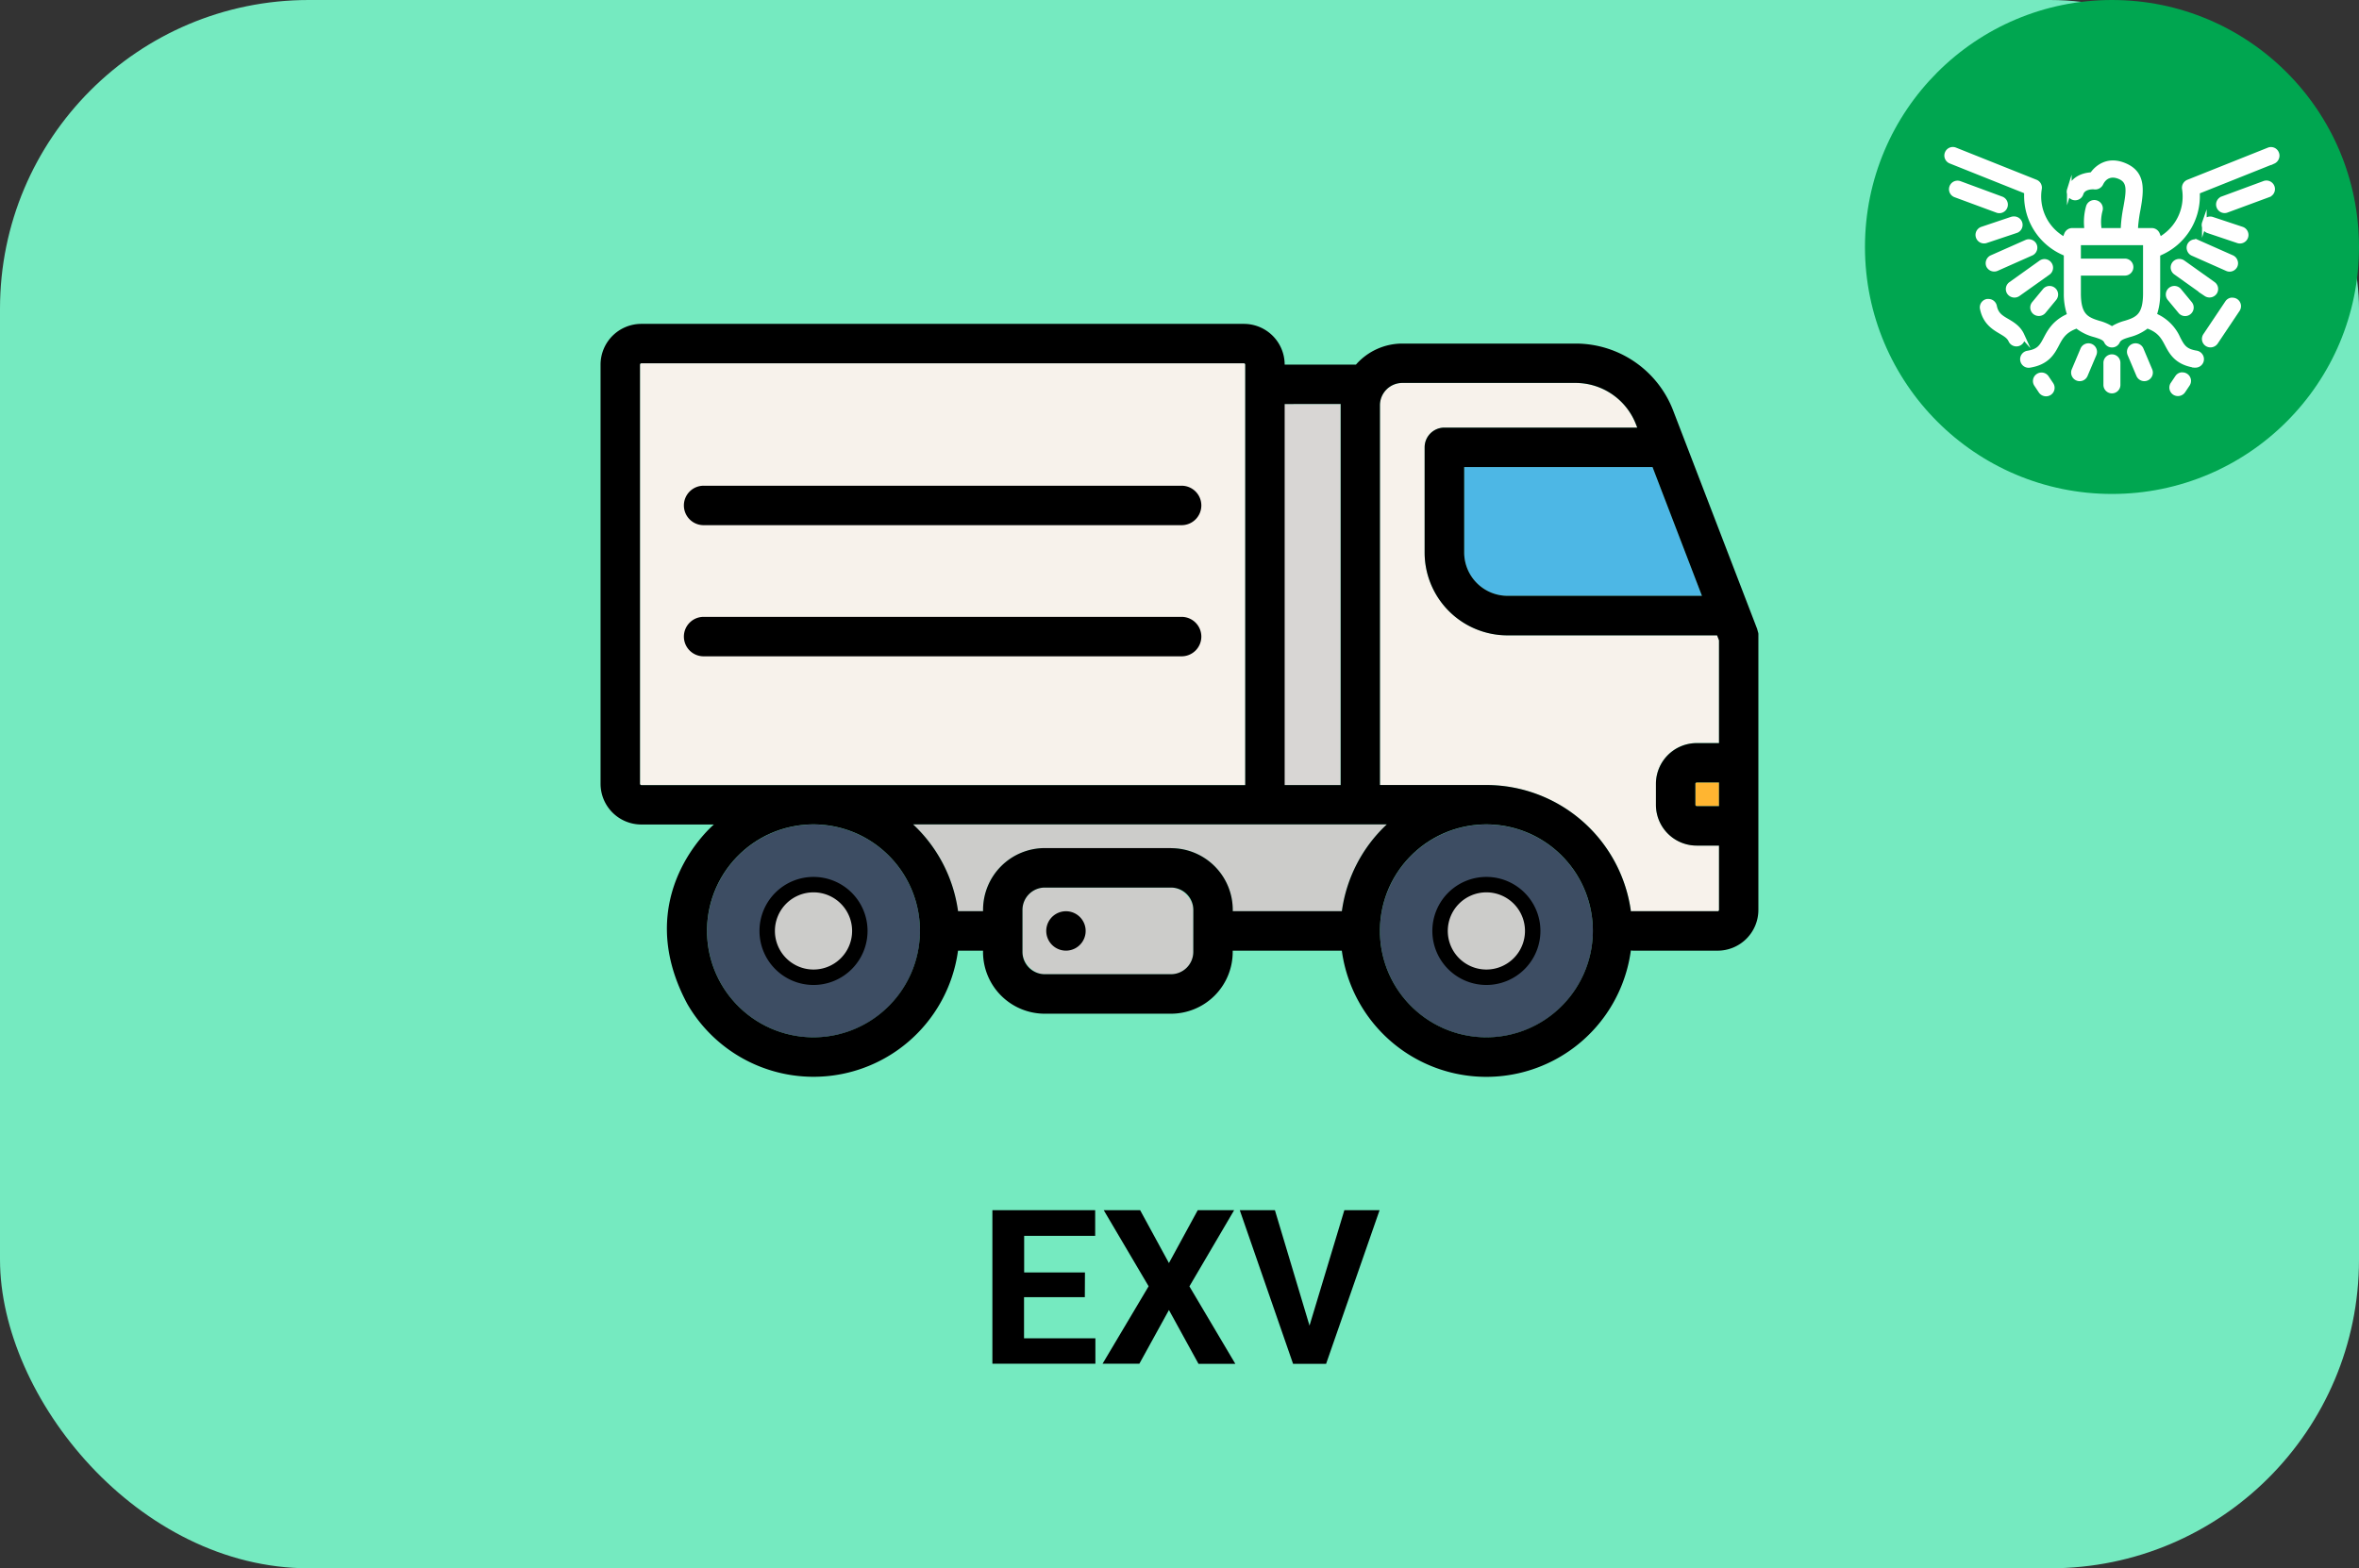 <svg xmlns="http://www.w3.org/2000/svg" viewBox="0 0 764 508"><rect x="0" y="0" width="764" height="508" fill="#333333" stroke="none"/><defs><style>.cls-1{fill:#75eac0;}.cls-2,.cls-8{fill:#ccccca;}.cls-3{fill:#ffb531;}.cls-4{fill:#3d4d63;}.cls-5{fill:#f7f2eb;}.cls-6{fill:#4db7e5;}.cls-7{fill:#d8d6d4;}.cls-8{stroke:#000;stroke-width:5px;}.cls-10,.cls-8{stroke-miterlimit:10;}.cls-9{fill:#00a650;}.cls-10{fill:#fff;stroke:#fff;stroke-width:1.5px;}</style></defs><title>exv-01-moi-on</title><g id="Equipments"><rect class="cls-1" width="764" height="508" rx="100"/><path d="M351.34,420.17H331.65V433.5h23.11v8.24H321.4V392h33.29v8.31h-23v11.86h19.69Z"/><path d="M378.58,409.13,387.91,392H399.7l-14.49,24.68,14.87,25.09H388.15l-9.57-17.43L369,441.74H357.08L372,416.65,357.46,392h11.79Z"/><path d="M424.11,429.4,435.39,392H446.8l-17.32,49.77h-10.7L401.52,392H412.9Z"/><g id="icon-mobile_production-unit"><rect class="cls-2" x="331.14" y="287.5" width="55.33" height="28.09" rx="7.24"/><path class="cls-2" d="M434.59,295.17a47.21,47.21,0,0,1,14.55-28.1H295.72a47.21,47.21,0,0,1,14.55,28.1h8.1v-.43a20,20,0,0,1,20-20h40.86a20,20,0,0,1,20,20v.43Z"/><path class="cls-3" d="M549.07,253.88v6.81a.45.45,0,0,0,.43.43h7.23v-7.67H549.5A.45.45,0,0,0,549.07,253.88Z"/><circle class="cls-4" cx="481.39" cy="301.55" r="34.48" transform="translate(18.58 630.9) rotate(-67.5)"/><path class="cls-5" d="M488.2,205.78A26.84,26.84,0,0,1,461.39,179V144.92a6.39,6.39,0,0,1,6.38-6.39h62.48l-.43-1.1a21,21,0,0,0-19.46-13.37H454.15a7.24,7.24,0,0,0-7.23,7.24v123h34.47a47.3,47.3,0,0,1,46.81,40.92,6.22,6.22,0,0,1,.86-.06h27.25a.43.43,0,0,0,.42-.43V273.88H549.5a13.2,13.2,0,0,1-13.2-13.19v-6.81a13.21,13.21,0,0,1,13.2-13.2h7.23V207.39l-.62-1.61Z"/><circle class="cls-4" cx="263.47" cy="301.55" r="34.48" transform="translate(-115.95 429.56) rotate(-67.5)"/><path class="cls-6" d="M488.2,193h63l-16-41.71h-61V179A14.06,14.06,0,0,0,488.2,193Z"/><path class="cls-7" d="M406.06,254.31h28.09v-123c0-.15,0-.29,0-.43h-28.1Z"/><path class="cls-5" d="M207.71,254.31H403.29V118.1a.44.44,0,0,0-.45-.42H207.71a.43.43,0,0,0-.44.42V253.88A.44.44,0,0,0,207.71,254.31Z"/><path class="cls-8" d="M263.47,286.55a15,15,0,1,0,15,15A15,15,0,0,0,263.47,286.55Z"/><path class="cls-8" d="M481.39,286.55a15,15,0,1,0,15,15A15,15,0,0,0,481.39,286.55Z"/><path d="M222.61,325.22a47.22,47.22,0,0,0,87.66-17.28h8.1v.42a20,20,0,0,0,20,20h40.86a20,20,0,0,0,20-20v-.42h35.34a47.23,47.23,0,0,0,93.61-.07,6.23,6.23,0,0,0,.86.07h27.25a13.21,13.21,0,0,0,13.19-13.2V206.21c0-.05,0-.1,0-.15s0-.27,0-.41l0-.27c0-.11,0-.22-.05-.34s0-.22-.07-.33-.05-.18-.07-.26-.08-.26-.13-.39,0-.1,0-.14l-27.33-71.07a33.82,33.82,0,0,0-31.38-21.56H454.15a20,20,0,0,0-15,6.81H416.06a13.21,13.21,0,0,0-13.2-13.19H207.7a13.21,13.21,0,0,0-13.2,13.19V253.88a13.2,13.2,0,0,0,13.19,13.19h23.52S203.73,290.08,222.61,325.22Zm334.12-64.1H549.5a.45.45,0,0,1-.43-.43v-6.81a.45.45,0,0,1,.43-.43h7.23ZM551.2,193h-63a14.06,14.06,0,0,1-14-14V151.3h61Zm-117-62.14c0,.14,0,.28,0,.43v123H416.06V130.87ZM207.69,254.31a.43.43,0,0,1-.42-.43V118.1a.42.42,0,0,1,.42-.42H402.86a.42.42,0,0,1,.43.42V254.31ZM263.47,336a34.48,34.48,0,1,1,34.47-34.48A34.52,34.52,0,0,1,263.47,336Zm123-27.67a7.25,7.25,0,0,1-7.24,7.24H338.38a7.25,7.25,0,0,1-7.24-7.24V294.74a7.25,7.25,0,0,1,7.24-7.24h40.86a7.25,7.25,0,0,1,7.24,7.24Zm-7.24-33.62H338.38a20,20,0,0,0-20,20v.43h-8.1a47.21,47.21,0,0,0-14.55-28.1H449.14a47.21,47.21,0,0,0-14.55,28.1H399.25v-.43A20,20,0,0,0,379.24,274.74ZM481.39,336a34.48,34.48,0,1,1,34.48-34.48A34.51,34.51,0,0,1,481.39,336Zm74.92-40.86H529.06a6.22,6.22,0,0,0-.86.06,47.3,47.3,0,0,0-46.81-40.92H446.92v-123a7.24,7.24,0,0,1,7.23-7.24h56.21a21,21,0,0,1,19.46,13.37l.43,1.1H467.77a6.39,6.39,0,0,0-6.38,6.39V179a26.84,26.84,0,0,0,26.81,26.81h67.91l.62,1.61v33.29H549.5a13.21,13.21,0,0,0-13.2,13.2v6.81a13.2,13.2,0,0,0,13.2,13.19h7.23v20.86A.43.43,0,0,1,556.31,295.17Z"/><path d="M345.19,295.17A6.38,6.38,0,1,0,349.7,297,6.38,6.38,0,0,0,345.19,295.17Z"/><path d="M228.13,170.11h154.3a6.39,6.39,0,1,0,0-12.77H228.13a6.39,6.39,0,1,0,0,12.77Z"/><path d="M228.13,212.59h154.3a6.39,6.39,0,1,0,0-12.77H228.13a6.39,6.39,0,1,0,0,12.77Z"/></g><g id="moi"><circle class="cls-9" cx="684" cy="80" r="80"/><g id="eagle"><path class="cls-10" d="M685.43,116.15a2,2,0,0,0-3.45,1.43v7.09a2,2,0,1,0,4,0v-7.09A2,2,0,0,0,685.43,116.15Z"/><path class="cls-10" d="M696.33,119.91l-2.84-6.73a2,2,0,0,0-1.87-1.23,2,2,0,0,0-.78.16,2,2,0,0,0-1.07,2.65l2.84,6.72a2,2,0,1,0,3.72-1.57Z"/><path class="cls-10" d="M678.25,113.21a2,2,0,0,0-1.09-1.1h0a2,2,0,0,0-.79-.16,2.06,2.06,0,0,0-.76.15,2,2,0,0,0-1.1,1.08l-2.84,6.73a2,2,0,0,0,0,1.55,2,2,0,0,0,1.09,1.1,2,2,0,0,0,2.64-1.08l2.84-6.72A2,2,0,0,0,678.25,113.21Z"/><path class="cls-10" d="M725,98.79a2,2,0,0,0-.85-1.28h0a2,2,0,0,0-1.13-.34,2.56,2.56,0,0,0-.39,0,2,2,0,0,0-1.29.86l-7.11,10.62a2,2,0,0,0,.55,2.8,2.07,2.07,0,0,0,2.81-.55l7.11-10.62A2,2,0,0,0,725,98.79Z"/><path class="cls-10" d="M708.81,123a2,2,0,0,0-.86-1.29h0a2,2,0,0,0-1.12-.34,1.81,1.81,0,0,0-.4,0,2,2,0,0,0-1.28.86l-1.47,2.19a2,2,0,0,0,.56,2.8,2.06,2.06,0,0,0,2.8-.55l1.47-2.19A2,2,0,0,0,708.81,123Z"/><path class="cls-10" d="M662.85,122.31a2,2,0,0,0-1.68-.89,2,2,0,0,0-1.12.34,2,2,0,0,0-.55,2.8l1.46,2.19a2.07,2.07,0,0,0,2.8.55,2,2,0,0,0,.56-2.8Z"/><path class="cls-10" d="M654.89,108.62c-1.11-2.45-3.09-3.62-4.83-4.65-2-1.16-3.55-2.09-4.09-4.76a2,2,0,0,0-2-1.62,1.87,1.87,0,0,0-.4,0A2,2,0,0,0,642,100c.9,4.44,3.85,6.17,6,7.44,1.46.87,2.62,1.55,3.2,2.83a2,2,0,1,0,3.68-1.66Z"/><path class="cls-10" d="M737.34,51.19a2,2,0,0,0,0-1.55h0a2,2,0,0,0-1.07-1.1,2,2,0,0,0-1.55,0l-26.05,10.4a2.06,2.06,0,0,0-1.23,2.26A15.83,15.83,0,0,1,701,76.55l-1.54,1.09-.71-1.75a2,2,0,0,0-1.88-1.27h-5.24l.11-1.6a48.78,48.78,0,0,1,.75-5.19c1.18-6.55,1.62-11.75-4.39-14.28-5.62-2.37-9,.94-10.2,2.48l-.4.5-.64.07c-2,.2-5.5,1.11-6.68,4.93A2,2,0,1,0,674,62.72c.68-2.23,3.73-2.22,4.45-2.1a2.09,2.09,0,0,0,2-1.19c1.18-2.44,3.43-3.25,6-2.16,3.34,1.4,3,4.34,2,9.84a47.28,47.28,0,0,0-.82,6.09l-.07,1.42h-7.65l-.13-1.35a14.69,14.69,0,0,1,.41-5.07,2,2,0,0,0-1.3-2.56,2,2,0,0,0-1.54.13,2,2,0,0,0-1,1.18,17.88,17.88,0,0,0-.65,6.08l.1,1.59h-4.66a2,2,0,0,0-1.87,1.27l-.71,1.75L667,76.55a15.78,15.78,0,0,1-6.49-15.35,2,2,0,0,0-1.23-2.28l-26.05-10.4a2,2,0,0,0-1.55,0,2,2,0,0,0-1.07,1.1,2,2,0,0,0,1.12,2.63l24.57,9.82,0,1a20.12,20.12,0,0,0,12,18.81l.85.4V95a20.56,20.56,0,0,0,.77,5.93l.36,1.21-1.13.56c-3.93,2-5.4,4.76-6.58,7-1.34,2.53-2.14,4.06-5.87,4.66a2,2,0,0,0-1.32.82,2,2,0,0,0-.35,1.5,2,2,0,0,0,2.34,1.67c5.69-.92,7.4-4.16,8.77-6.76,1.16-2.2,2.25-4.27,5.68-5.67l.8-.33.69.53a15.58,15.58,0,0,0,5.13,2.36c1.86.57,3.2,1,3.73,2.15A2,2,0,0,0,684,111.8a2,2,0,0,0,1.83-1.18c.54-1.17,1.88-1.58,3.74-2.15a15.37,15.37,0,0,0,5.13-2.36l.69-.53.8.33c3.42,1.4,4.52,3.47,5.67,5.66,1.38,2.61,3.09,5.85,8.81,6.77a1.66,1.66,0,0,0,.32,0,2,2,0,0,0,1.64-3.21,2.08,2.08,0,0,0-1.32-.81c-3.73-.6-4.54-2.13-5.87-4.67a14.31,14.31,0,0,0-6.58-7l-1.13-.56.36-1.21a20.56,20.56,0,0,0,.77-5.93V82.33l.85-.41a20.11,20.11,0,0,0,12-18.8l0-1,24.57-9.81A2.06,2.06,0,0,0,737.34,51.19ZM694.81,95c0,7.13-2.43,8.39-6.43,9.61h0a15.62,15.62,0,0,0-3.61,1.44l-.77.47-.78-.47a15.28,15.28,0,0,0-3.6-1.44c-4-1.23-6.44-2.49-6.44-9.62V88.52h15a2,2,0,0,0,0-4h-15V78.66h21.63Z"/><path class="cls-10" d="M663.77,85.52a2,2,0,0,0-1.65-.85,2,2,0,0,0-1.17.38h0L651.22,92a2,2,0,0,0-.47,2.81,2.08,2.08,0,0,0,2.82.48l9.73-6.92A2,2,0,0,0,663.77,85.52Z"/><path class="cls-10" d="M658.92,81a2,2,0,0,0,0-1.55,2,2,0,0,0-1.12-1.06,2.06,2.06,0,0,0-.73-.14,2,2,0,0,0-.82.18h0L645.1,83.37A2,2,0,0,0,644,84.49a2,2,0,0,0,0,1.55,2.06,2.06,0,0,0,2.67,1l11.11-4.93A2,2,0,0,0,658.92,81Z"/><path class="cls-10" d="M652.81,74.79a2,2,0,0,0-.64-3.93,2,2,0,0,0-.64.1l-9.61,3.23A2,2,0,0,0,643.21,78Z"/><path class="cls-10" d="M632.09,60.59a2,2,0,0,0,1.2,2.59l13.53,5a2,2,0,0,0,1.39-3.79l-13.53-5a1.86,1.86,0,0,0-.69-.12A2,2,0,0,0,632.09,60.59Z"/><path class="cls-10" d="M662.23,94.11l-3.48,4.21a2,2,0,0,0,.27,2.84,2.07,2.07,0,0,0,2.85-.27l3.47-4.2a2,2,0,1,0-3.11-2.58Z"/><path class="cls-10" d="M704.7,88.34l9.73,6.92a2.08,2.08,0,0,0,2.82-.48,2,2,0,0,0-.48-2.82L707,85a2,2,0,0,0-1.16-.37,2,2,0,0,0-1.18,3.67Z"/><path class="cls-10" d="M710.14,82.13l11.12,4.93a2,2,0,0,0,2.66-1,2,2,0,0,0,0-1.55,2,2,0,0,0-1.06-1.12l-11.12-4.93a2,2,0,0,0-2.66,1,2,2,0,0,0,0,1.55A2,2,0,0,0,710.14,82.13Z"/><path class="cls-10" d="M713.91,72.23a2,2,0,0,0,1.28,2.56l9.6,3.23a2,2,0,1,0,1.29-3.83L716.47,71a2,2,0,0,0-2.56,1.27Z"/><path class="cls-10" d="M718.59,66.94a2,2,0,0,0,2.59,1.2l13.53-5a2,2,0,0,0-1.39-3.79l-13.53,5A2,2,0,0,0,718.59,66.94Z"/><path class="cls-10" d="M705.77,94.11a2,2,0,0,0-3.12,2.58l3.48,4.2a2,2,0,0,0,2.84.28,2,2,0,0,0,.27-2.85Z"/></g></g></g></svg>